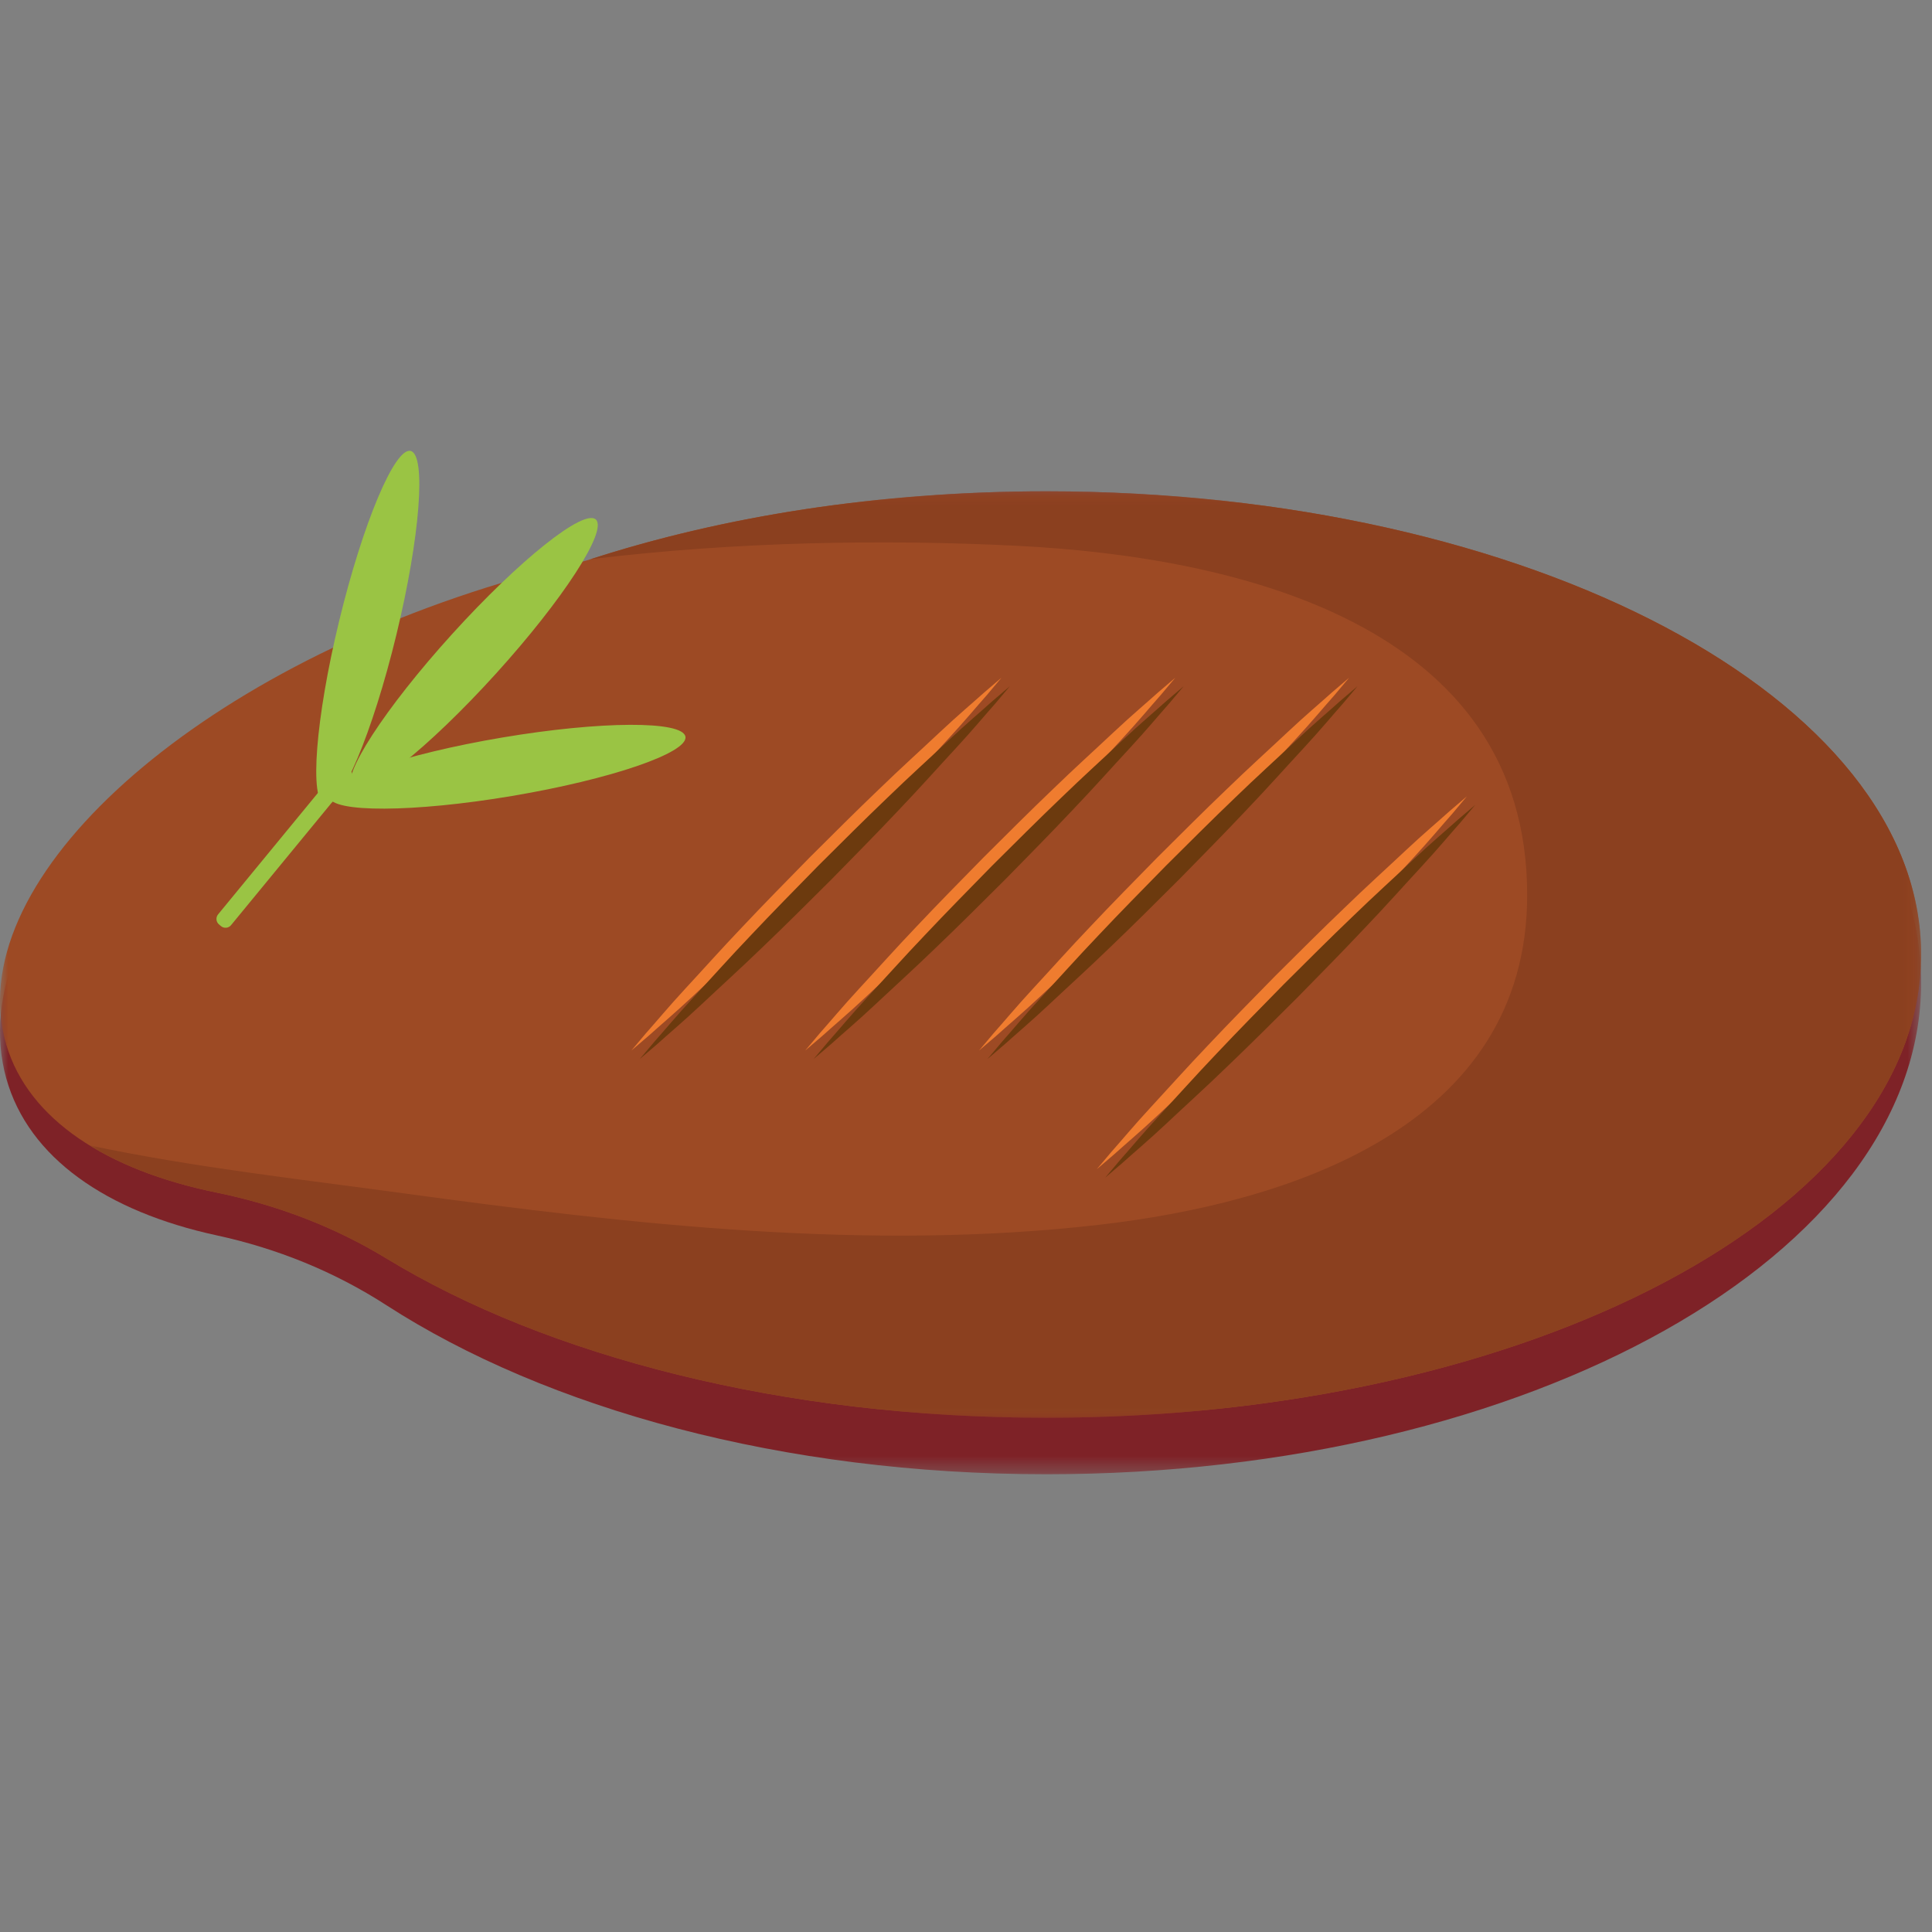 <?xml version="1.0" encoding="UTF-8"?>
<svg width="120px" height="120px" viewBox="0 0 120 120" version="1.1" xmlns="http://www.w3.org/2000/svg" xmlns:xlink="http://www.w3.org/1999/xlink">
    <rect x="0" y="0" width="120" height="120" fill="#808080" stroke="none"/>
    <!-- Generator: Sketch 51.1 (57501) - http://www.bohemiancoding.com/sketch -->
    <title>Meat19</title>
    <desc>Created with Sketch.</desc>
    <defs>
        <polygon id="path-1" points="0 0.576 119.324 0.576 119.324 61.63 0 61.63"></polygon>
        <polygon id="path-3" points="0 0.576 119.324 0.576 119.324 58.121 0 58.121"></polygon>
        <polygon id="path-5" points="0.867 0.576 114.618 0.576 114.618 58.121 0.867 58.121"></polygon>
    </defs>
    <g id="Meat19" stroke="none" stroke-width="1" fill="none" fill-rule="evenodd">
        <g id="Page-1" transform="translate(0, 28)">
            <g id="Group-3" transform="translate(0, 1.939)">
                <mask id="mask-2" fill="white">
                    <use xlink:href="#path-1"></use>
                </mask>
                <g id="Clip-2"></g>
                <path d="M64.989,0.576 C54.51,0.576 44.728,2.249 36.429,5.136 C36.383,5.152 36.337,5.165 36.288,5.177 C34.588,5.586 32.868,6.062 31.136,6.617 C11.234,12.983 -2.532,26.606 0.391,37.046 C1.771,41.975 6.625,45.311 13.457,46.791 C17.175,47.596 20.745,49.027 23.991,51.124 C33.95,57.559 48.62,61.63 64.989,61.63 C94.997,61.63 119.324,47.962 119.324,31.103 C119.324,14.244 94.997,0.576 64.989,0.576" id="Fill-1" fill="#7E2227" mask="url(#mask-2)"></path>
            </g>
            <g id="Group-6" transform="translate(0, 1.939)">
                <mask id="mask-4" fill="white">
                    <use xlink:href="#path-3"></use>
                </mask>
                <g id="Clip-5"></g>
                <path d="M64.989,0.576 C54.51,0.576 44.728,2.153 36.429,4.874 C36.383,4.889 36.337,4.901 36.288,4.913 C34.588,5.298 32.868,5.747 31.136,6.27 C11.234,12.27 -2.532,25.111 0.391,34.95 C1.771,39.595 6.625,42.74 13.457,44.134 C17.175,44.894 20.745,46.243 23.991,48.219 C33.95,54.284 48.62,58.121 64.989,58.121 C94.997,58.121 119.324,45.239 119.324,29.349 C119.324,13.458 94.997,0.576 64.989,0.576" id="Fill-4" fill="#9D4A24" mask="url(#mask-4)"></path>
            </g>
            <path d="M24.619,11.432 C23.148,17.499 21.161,22.222 20.181,21.982 C19.2,21.74 19.597,16.626 21.068,10.559 C22.539,4.491 24.527,-0.232 25.507,0.009 C26.488,0.25 26.091,5.364 24.619,11.432" id="Fill-7" fill="#9AC444"></path>
            <path d="M30.788,13.859 C26.605,18.471 22.612,21.653 21.866,20.968 C21.122,20.282 23.906,15.988 28.089,11.376 C32.27,6.765 36.264,3.583 37.009,4.268 C37.755,4.954 34.969,9.248 30.788,13.859" id="Fill-9" fill="#9AC444"></path>
            <path d="M31.803,21.439 C25.689,22.469 20.596,22.492 20.43,21.489 C20.263,20.486 25.085,18.838 31.2,17.808 C37.316,16.777 42.408,16.755 42.574,17.758 C42.741,18.761 37.918,20.409 31.803,21.439" id="Fill-11" fill="#9AC444"></path>
            <path d="M13.729,29.525 L13.604,29.42 C13.416,29.264 13.39,28.983 13.545,28.795 L20.975,19.755 C21.129,19.567 21.408,19.541 21.596,19.697 L21.72,19.8 C21.908,19.957 21.933,20.239 21.779,20.426 L14.349,29.465 C14.195,29.654 13.915,29.68 13.729,29.525" id="Fill-13" fill="#9AC444"></path>
            <path d="M39.215,37.252 L62.203,14.094" id="Fill-15" fill="#FFFFFF"></path>
            <path d="M39.215,37.252 C39.215,37.252 39.544,36.861 40.122,36.176 C40.717,35.509 41.535,34.523 42.573,33.399 C43.615,32.277 44.803,30.94 46.123,29.557 C47.435,28.164 48.865,26.71 50.293,25.255 C51.739,23.816 53.18,22.373 54.563,21.053 C55.935,19.721 57.263,18.525 58.377,17.476 C59.491,16.429 60.471,15.607 61.135,15.008 C61.815,14.427 62.203,14.094 62.203,14.094 C62.203,14.094 61.873,14.486 61.297,15.171 C60.702,15.838 59.885,16.826 58.845,17.948 C57.804,19.072 56.618,20.41 55.296,21.79 C53.984,23.183 52.553,24.636 51.124,26.091 C49.679,27.53 48.236,28.971 46.853,30.293 C45.48,31.624 44.153,32.82 43.04,33.869 C41.925,34.916 40.946,35.739 40.283,36.338 C39.603,36.92 39.215,37.252 39.215,37.252" id="Fill-17" fill="#EF7C2F"></path>
            <path d="M50.012,37.252 L73,14.094" id="Fill-19" fill="#FFFFFF"></path>
            <path d="M50.012,37.252 C50.012,37.252 50.341,36.861 50.919,36.176 C51.514,35.509 52.332,34.523 53.371,33.399 C54.412,32.277 55.6,30.94 56.92,29.557 C58.232,28.164 59.663,26.71 61.091,25.255 C62.537,23.816 63.978,22.373 65.36,21.053 C66.732,19.721 68.06,18.525 69.174,17.476 C70.288,16.429 71.268,15.607 71.932,15.008 C72.612,14.427 73,14.094 73,14.094 C73,14.094 72.671,14.486 72.094,15.171 C71.499,15.838 70.683,16.826 69.643,17.948 C68.601,19.072 67.416,20.41 66.093,21.79 C64.781,23.183 63.351,24.636 61.921,26.091 C60.477,27.53 59.033,28.971 57.651,30.293 C56.278,31.624 54.951,32.82 53.838,33.869 C52.723,34.916 51.743,35.739 51.08,36.338 C50.4,36.92 50.012,37.252 50.012,37.252" id="Fill-21" fill="#EF7C2F"></path>
            <path d="M60.809,37.252 L83.798,14.094" id="Fill-23" fill="#FFFFFF"></path>
            <path d="M60.809,37.252 C60.809,37.252 61.139,36.861 61.716,36.176 C62.312,35.509 63.129,34.523 64.168,33.399 C65.209,32.277 66.396,30.94 67.718,29.557 C69.029,28.164 70.46,26.71 71.888,25.255 C73.334,23.816 74.775,22.373 76.158,21.053 C77.529,19.721 78.858,18.525 79.972,17.476 C81.086,16.429 82.066,15.607 82.729,15.008 C83.409,14.427 83.798,14.094 83.798,14.094 C83.798,14.094 83.468,14.486 82.892,15.171 C82.296,15.838 81.48,16.826 80.44,17.948 C79.399,19.072 78.213,20.41 76.89,21.79 C75.579,23.183 74.147,24.636 72.719,26.091 C71.274,27.53 69.83,28.971 68.448,30.293 C67.075,31.624 65.748,32.82 64.635,33.869 C63.52,34.916 62.54,35.739 61.878,36.338 C61.198,36.92 60.809,37.252 60.809,37.252" id="Fill-25" fill="#EF7C2F"></path>
            <path d="M68.124,44.621 L91.111,21.462" id="Fill-27" fill="#FFFFFF"></path>
            <path d="M68.124,44.621 C68.124,44.621 68.454,44.23 69.031,43.545 C69.626,42.877 70.443,41.891 71.482,40.768 C72.523,39.645 73.711,38.309 75.033,36.925 C76.343,35.533 77.774,34.079 79.202,32.623 C80.648,31.184 82.089,29.742 83.473,28.422 C84.843,27.09 86.171,25.894 87.286,24.845 C88.4,23.797 89.381,22.976 90.043,22.376 C90.723,21.795 91.111,21.462 91.111,21.462 C91.111,21.462 90.782,21.855 90.206,22.54 C89.61,23.207 88.794,24.194 87.755,25.317 C86.714,26.439 85.527,27.777 84.204,29.159 C82.894,30.551 81.462,32.005 80.034,33.46 C78.589,34.899 77.146,36.34 75.762,37.661 C74.389,38.992 73.063,40.188 71.949,41.237 C70.834,42.285 69.855,43.107 69.191,43.707 C68.513,44.289 68.124,44.621 68.124,44.621" id="Fill-29" fill="#EF7C2F"></path>
            <path d="M39.737,37.779 L62.726,14.62" id="Fill-31" fill="#FFFFFF"></path>
            <path d="M39.737,37.779 C39.737,37.779 40.067,37.388 40.644,36.703 C41.24,36.035 42.056,35.048 43.095,33.926 C44.137,32.803 45.324,31.467 46.646,30.083 C47.957,28.691 49.388,27.237 50.816,25.78 C52.261,24.342 53.703,22.9 55.086,21.579 C56.457,20.248 57.786,19.052 58.9,18.003 C60.014,16.955 60.994,16.134 61.656,15.534 C62.336,14.953 62.726,14.62 62.726,14.62 C62.726,14.62 62.396,15.013 61.819,15.698 C61.223,16.365 60.408,17.352 59.368,18.475 C58.327,19.597 57.141,20.935 55.819,22.317 C54.507,23.71 53.075,25.163 51.647,26.618 C50.202,28.057 48.759,29.498 47.376,30.819 C46.003,32.149 44.676,33.346 43.562,34.395 C42.448,35.443 41.468,36.265 40.806,36.865 C40.126,37.446 39.737,37.779 39.737,37.779" id="Fill-33" fill="#6C3A0E"></path>
            <path d="M50.535,37.779 L73.523,14.62" id="Fill-35" fill="#FFFFFF"></path>
            <path d="M50.535,37.779 C50.535,37.779 50.864,37.388 51.442,36.703 C52.037,36.035 52.854,35.048 53.892,33.926 C54.934,32.803 56.122,31.467 57.443,30.083 C58.755,28.691 60.185,27.237 61.612,25.78 C63.059,24.342 64.501,22.9 65.883,21.579 C67.255,20.248 68.583,19.052 69.696,18.003 C70.811,16.955 71.791,16.134 72.454,15.534 C73.134,14.953 73.523,14.62 73.523,14.62 C73.523,14.62 73.194,15.013 72.616,15.698 C72.021,16.365 71.205,17.352 70.165,18.475 C69.124,19.597 67.937,20.935 66.616,22.317 C65.304,23.71 63.872,25.163 62.444,26.618 C60.999,28.057 59.556,29.498 58.174,30.819 C56.801,32.149 55.474,33.346 54.359,34.395 C53.245,35.443 52.265,36.265 51.603,36.865 C50.923,37.446 50.535,37.779 50.535,37.779" id="Fill-37" fill="#6C3A0E"></path>
            <path d="M61.332,37.779 L84.32,14.62" id="Fill-39" fill="#FFFFFF"></path>
            <path d="M61.332,37.779 C61.332,37.779 61.661,37.388 62.239,36.703 C62.834,36.035 63.651,35.048 64.69,33.926 C65.731,32.803 66.919,31.467 68.24,30.083 C69.552,28.691 70.983,27.237 72.411,25.78 C73.857,24.342 75.298,22.9 76.68,21.579 C78.052,20.248 79.38,19.052 80.494,18.003 C81.608,16.955 82.588,16.134 83.251,15.534 C83.931,14.953 84.32,14.62 84.32,14.62 C84.32,14.62 83.991,15.013 83.413,15.698 C82.818,16.365 82.003,17.352 80.963,18.475 C79.921,19.597 78.734,20.935 77.413,22.317 C76.101,23.71 74.67,25.163 73.241,26.618 C71.797,28.057 70.353,29.498 68.971,30.819 C67.598,32.149 66.271,33.346 65.157,34.395 C64.043,35.443 63.063,36.265 62.4,36.865 C61.72,37.446 61.332,37.779 61.332,37.779" id="Fill-41" fill="#6C3A0E"></path>
            <path d="M68.646,45.147 L91.634,21.988" id="Fill-43" fill="#FFFFFF"></path>
            <path d="M68.646,45.147 C68.646,45.147 68.975,44.756 69.553,44.071 C70.148,43.403 70.966,42.417 72.005,41.294 C73.046,40.171 74.234,38.835 75.554,37.451 C76.866,36.06 78.296,34.605 79.725,33.149 C81.171,31.71 82.612,30.268 83.994,28.948 C85.366,27.616 86.694,26.421 87.808,25.371 C88.922,24.323 89.902,23.502 90.566,22.902 C91.246,22.321 91.634,21.988 91.634,21.988 C91.634,21.988 91.305,22.381 90.728,23.066 C90.133,23.733 89.316,24.72 88.276,25.843 C87.235,26.966 86.049,28.304 84.727,29.685 C83.415,31.078 81.985,32.531 80.556,33.986 C79.111,35.425 77.667,36.866 76.285,38.187 C74.912,39.518 73.585,40.715 72.472,41.764 C71.356,42.811 70.378,43.633 69.714,44.233 C69.034,44.815 68.646,45.147 68.646,45.147" id="Fill-45" fill="#6C3A0E"></path>
            <g id="Group-49" transform="translate(4.706, 1.939)">
                <mask id="mask-6" fill="white">
                    <use xlink:href="#path-5"></use>
                </mask>
                <g id="Clip-48"></g>
                <path d="M60.283,0.576 C49.917,0.576 40.241,2.123 31.998,4.79 C40.995,3.703 50.18,3.545 58.485,3.963 C71.888,4.64 90.17,8.71 90.15,25.675 C90.131,40.116 75.215,44.799 63.535,46.138 C49.21,47.782 34.547,46.121 20.335,44.176 C14.004,43.309 7.311,42.569 0.867,41.206 C3.004,42.521 5.675,43.507 8.751,44.134 C12.469,44.894 16.04,46.243 19.285,48.219 C29.244,54.284 43.914,58.121 60.283,58.121 C90.291,58.121 114.618,45.239 114.618,29.349 C114.618,13.458 90.291,0.576 60.283,0.576" id="Fill-47" fill="#8B401F" mask="url(#mask-6)"></path>
            </g>
        </g>
    </g>
</svg>